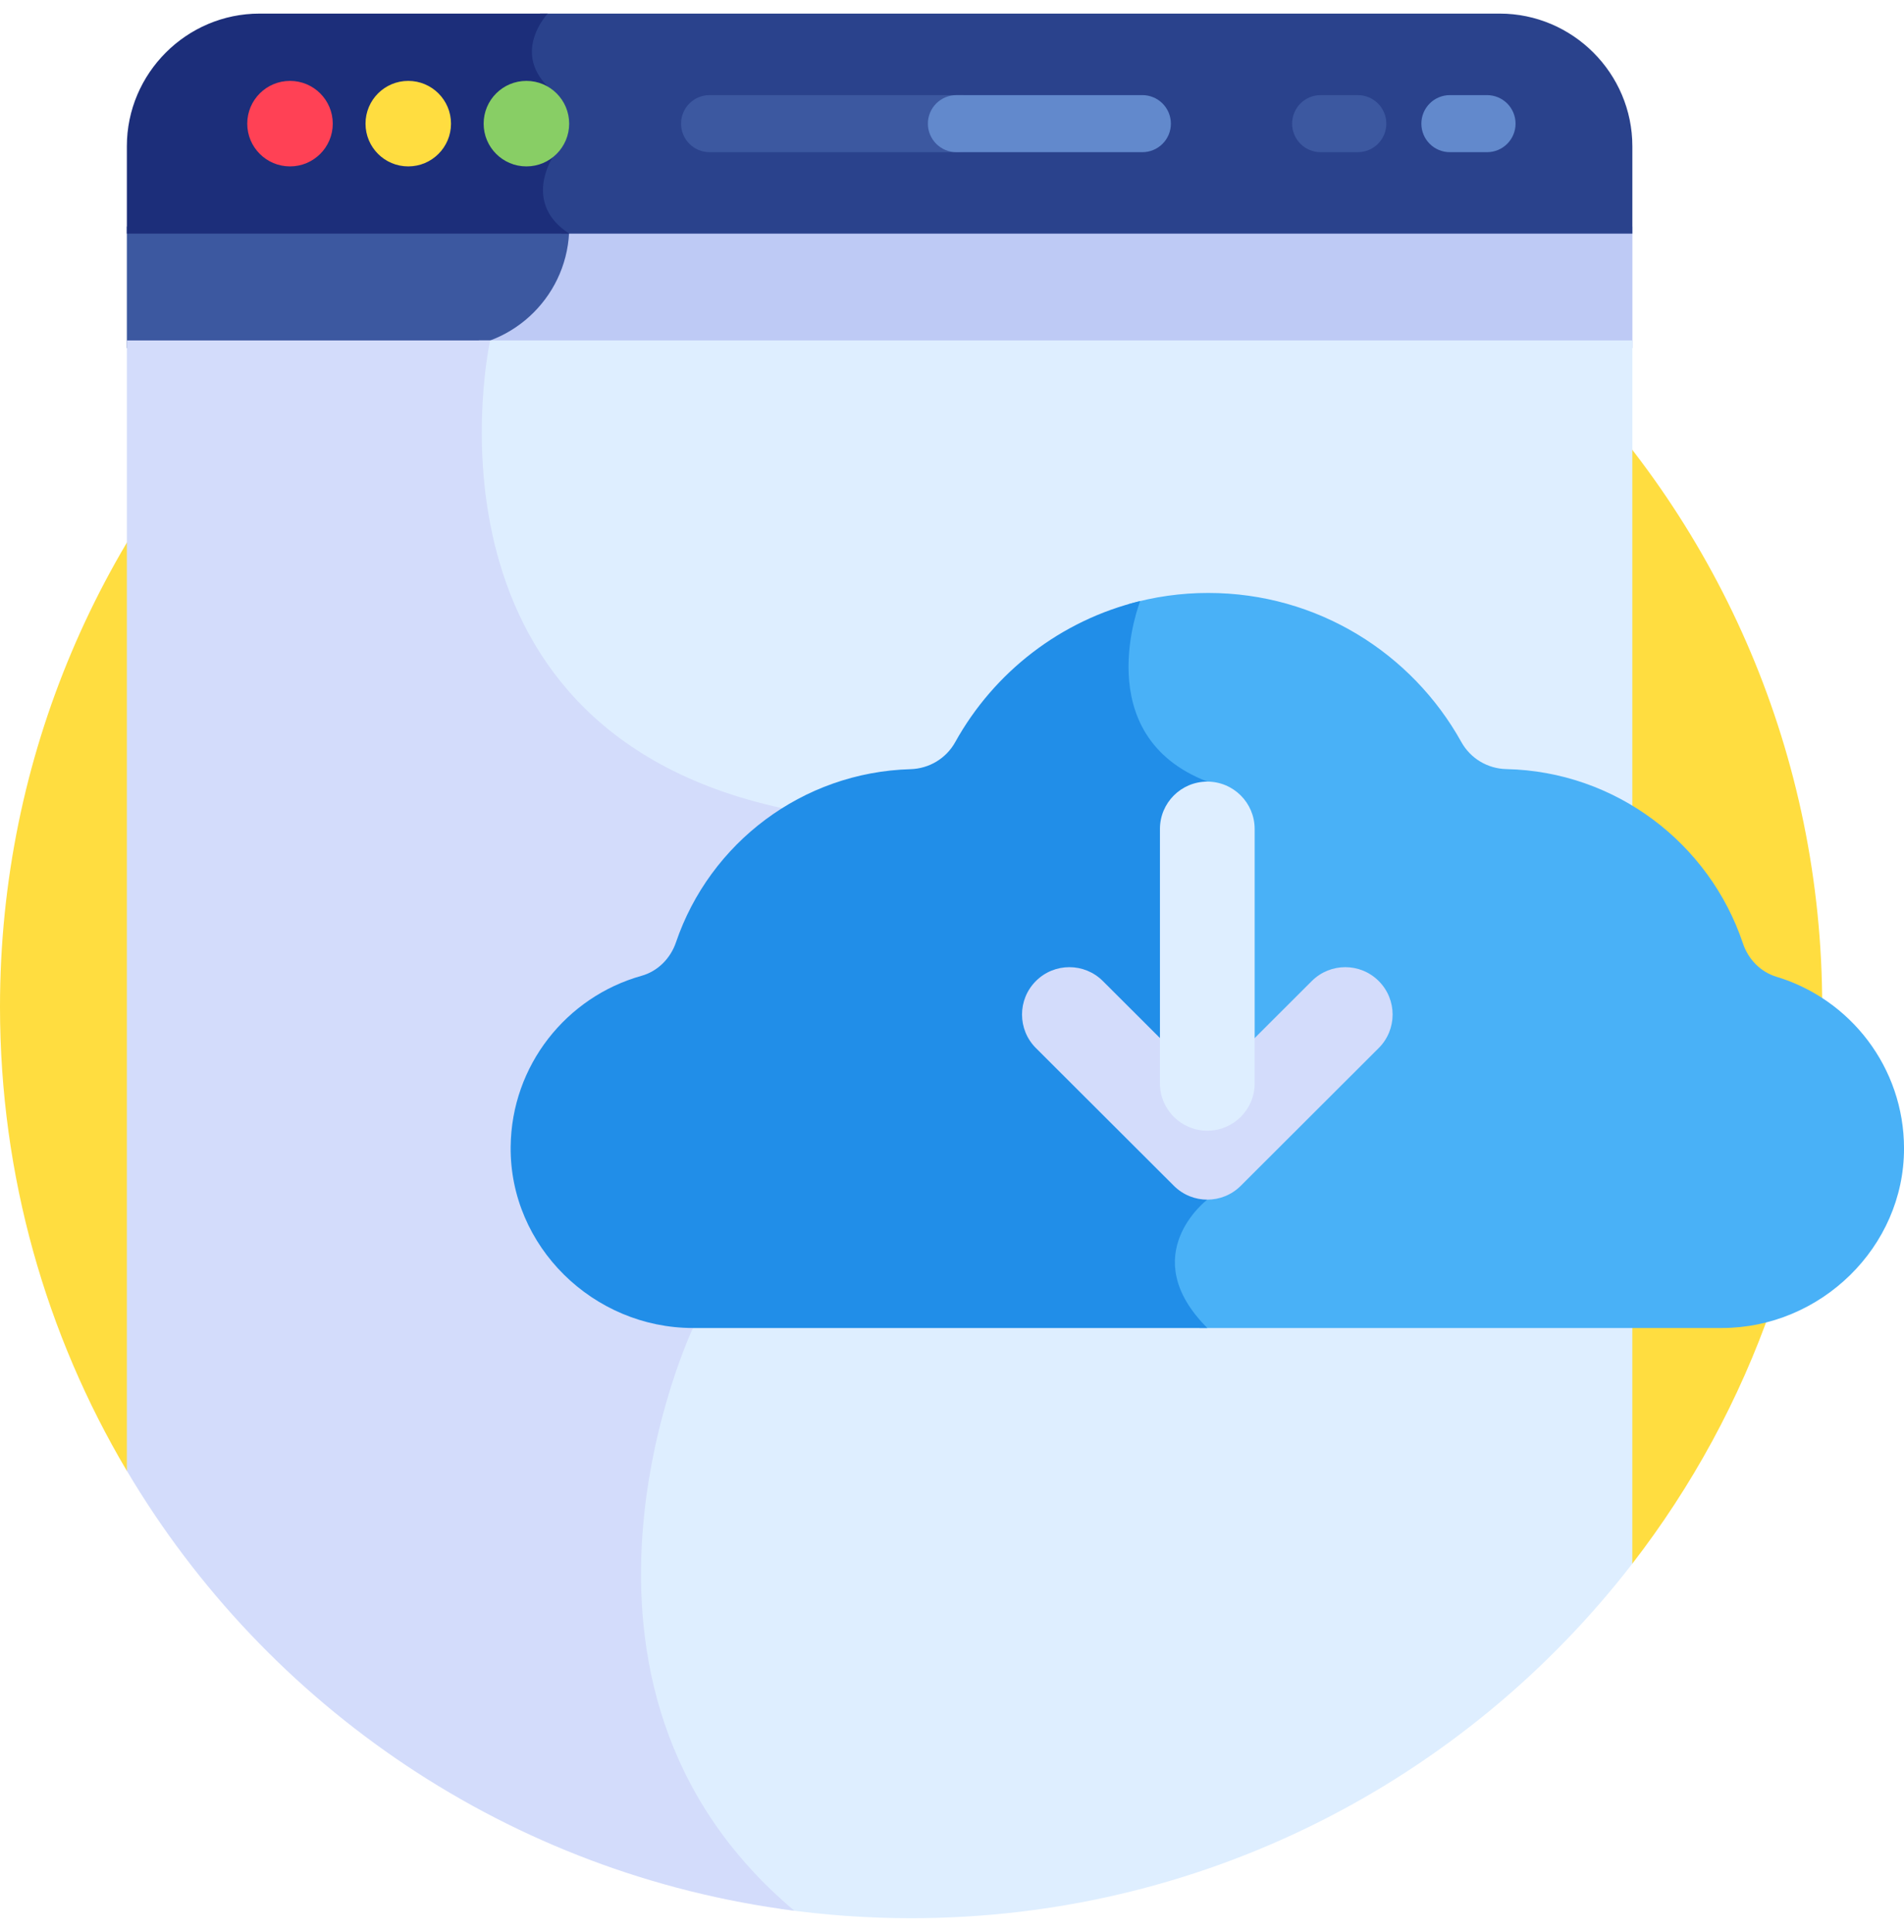 <svg width="70" height="71" viewBox="0 0 70 71" fill="none" xmlns="http://www.w3.org/2000/svg">
<g clip-path="url(#clip0_3367_88276)">
<path d="M4.662 54.057L60.013 57.469C64.388 51.809 66.993 44.711 66.993 37.004C66.993 18.505 51.996 3.508 33.496 3.508C14.997 3.508 0 18.505 0 37.004C0 43.232 1.702 49.062 4.662 54.057Z" fill="#FFDD40"/>
<path d="M20.648 8.328C20.648 10.794 18.649 12.793 16.184 12.793H60.015V8.328H20.648Z" fill="#BECAF5"/>
<path d="M4.664 8.328V12.793H16.463C18.929 12.793 20.928 10.794 20.928 8.328H4.664Z" fill="#3C58A0"/>
<path d="M17.608 12.512C17.608 12.512 14.455 26.693 28.345 29.703L25.065 48.809C25.065 48.809 18.902 61.809 28.711 70.16C30.296 70.387 31.895 70.501 33.496 70.501C44.288 70.501 53.887 65.395 60.013 57.469V12.512H17.608Z" fill="#DEEEFF"/>
<path d="M4.664 12.512V54.057C9.806 62.733 18.751 68.888 29.203 70.226C19.282 61.878 25.477 48.809 25.477 48.809L28.757 29.703C14.867 26.693 18.02 12.512 18.02 12.512H4.664Z" fill="#D3DCFB"/>
<path d="M55.137 0.5H19.856C19.856 0.5 18.545 1.869 19.856 3.18L20.035 5.785C20.035 5.785 18.92 7.472 20.646 8.586H60.013V5.376C60.013 2.694 57.819 0.5 55.137 0.5Z" fill="#2A428C"/>
<path d="M9.54 0.5C6.858 0.5 4.664 2.694 4.664 5.376V8.586H20.928C19.201 7.472 20.317 5.785 20.317 5.785L20.138 3.18C18.827 1.869 20.138 0.5 20.138 0.5L9.54 0.5Z" fill="#1C2E7A"/>
<path d="M12.234 4.545C12.234 5.413 11.53 6.116 10.662 6.116C9.794 6.116 9.09 5.413 9.09 4.545C9.09 3.676 9.794 2.973 10.662 2.973C11.53 2.973 12.234 3.676 12.234 4.545Z" fill="#FF4155"/>
<path d="M16.581 4.545C16.581 5.413 15.877 6.116 15.009 6.116C14.141 6.116 13.438 5.413 13.438 4.545C13.438 3.676 14.141 2.973 15.009 2.973C15.877 2.973 16.581 3.676 16.581 4.545Z" fill="#FFDD40"/>
<path d="M20.925 4.545C20.925 5.413 20.221 6.116 19.353 6.116C18.485 6.116 17.781 5.413 17.781 4.545C17.781 3.676 18.485 2.973 19.353 2.973C20.221 2.973 20.925 3.676 20.925 4.545Z" fill="#88CE65"/>
<path d="M34.392 4.545C34.392 4.267 34.503 4 34.7 3.803C34.896 3.607 35.163 3.496 35.441 3.496H26.088C25.508 3.496 25.039 3.965 25.039 4.545C25.039 5.124 25.508 5.593 26.088 5.593H35.441C35.303 5.593 35.167 5.566 35.04 5.513C34.913 5.461 34.797 5.383 34.7 5.286C34.602 5.189 34.525 5.073 34.472 4.946C34.42 4.819 34.392 4.682 34.392 4.545Z" fill="#3C58A0"/>
<path d="M43.047 4.545C43.047 4.267 42.937 4 42.74 3.803C42.544 3.607 42.277 3.496 41.999 3.496H35.162C34.884 3.496 34.617 3.607 34.42 3.803C34.224 4 34.113 4.267 34.113 4.545C34.113 4.823 34.224 5.089 34.42 5.286C34.617 5.483 34.884 5.593 35.162 5.593H41.999C42.137 5.593 42.273 5.566 42.4 5.513C42.527 5.461 42.643 5.383 42.74 5.286C42.838 5.189 42.915 5.073 42.968 4.946C43.02 4.819 43.047 4.682 43.047 4.545ZM54.671 5.593H53.304C53.026 5.593 52.759 5.483 52.563 5.286C52.366 5.089 52.256 4.823 52.256 4.545C52.256 4.267 52.366 4 52.563 3.803C52.759 3.607 53.026 3.496 53.304 3.496H54.671C54.949 3.496 55.215 3.607 55.412 3.803C55.609 4 55.719 4.267 55.719 4.545C55.719 4.823 55.609 5.089 55.412 5.286C55.215 5.483 54.949 5.593 54.671 5.593Z" fill="#6289CC"/>
<path d="M49.919 5.593H48.552C48.274 5.593 48.008 5.483 47.811 5.286C47.614 5.089 47.504 4.823 47.504 4.545C47.504 4.267 47.614 4 47.811 3.803C48.008 3.607 48.274 3.496 48.552 3.496H49.919C50.197 3.496 50.464 3.607 50.661 3.803C50.857 4 50.968 4.267 50.968 4.545C50.968 4.823 50.857 5.089 50.661 5.286C50.464 5.483 50.197 5.593 49.919 5.593Z" fill="#3C58A0"/>
<path d="M65.311 35.9C64.726 35.723 64.275 35.257 64.08 34.678C62.846 30.993 59.404 28.355 55.382 28.267C54.69 28.252 54.061 27.876 53.725 27.271C51.91 24.004 48.425 21.793 44.422 21.793C43.421 21.792 42.425 21.933 41.463 22.211L41.647 22.247C41.432 22.904 40.927 24.822 41.681 26.544C42.138 27.59 42.979 28.371 44.182 28.866V43.992C43.913 44.223 43.075 45.029 42.994 46.209C42.934 47.089 43.307 47.962 44.102 48.809H63.3C66.931 48.809 70.004 45.839 70.001 42.208C69.998 39.23 68.022 36.716 65.311 35.9Z" fill="#49B1F7"/>
<path d="M44.388 44.089V28.727C39.965 27.019 41.92 22.09 41.92 22.09C38.996 22.796 36.542 24.71 35.119 27.275C34.785 27.876 34.161 28.25 33.474 28.27C29.495 28.383 26.093 30.988 24.852 34.634C24.651 35.225 24.185 35.697 23.584 35.865C20.829 36.638 18.804 39.153 18.774 42.147C18.737 45.811 21.813 48.809 25.477 48.809H44.388C41.702 46.123 44.388 44.089 44.388 44.089Z" fill="#218EE8"/>
<path d="M43.157 43.582L38.085 38.52C37.405 37.841 37.404 36.739 38.083 36.058C38.763 35.377 39.865 35.377 40.545 36.056L44.387 39.89L48.228 36.056C48.909 35.377 50.011 35.377 50.69 36.058C51.37 36.739 51.368 37.841 50.688 38.52L45.617 43.582C44.937 44.261 43.837 44.261 43.157 43.582Z" fill="#D3DCFB"/>
<path d="M44.386 41.558C43.424 41.558 42.645 40.779 42.645 39.817V30.468C42.645 29.506 43.424 28.727 44.386 28.727C45.347 28.727 46.127 29.506 46.127 30.468V39.817C46.127 40.779 45.347 41.558 44.386 41.558Z" fill="#DEEEFF"/>
</g>
<defs>
<clipPath id="clip0_3367_88276">
<rect width="70" height="70" fill="white" transform="translate(0 0.5)"/>
</clipPath>
</defs>
</svg>
